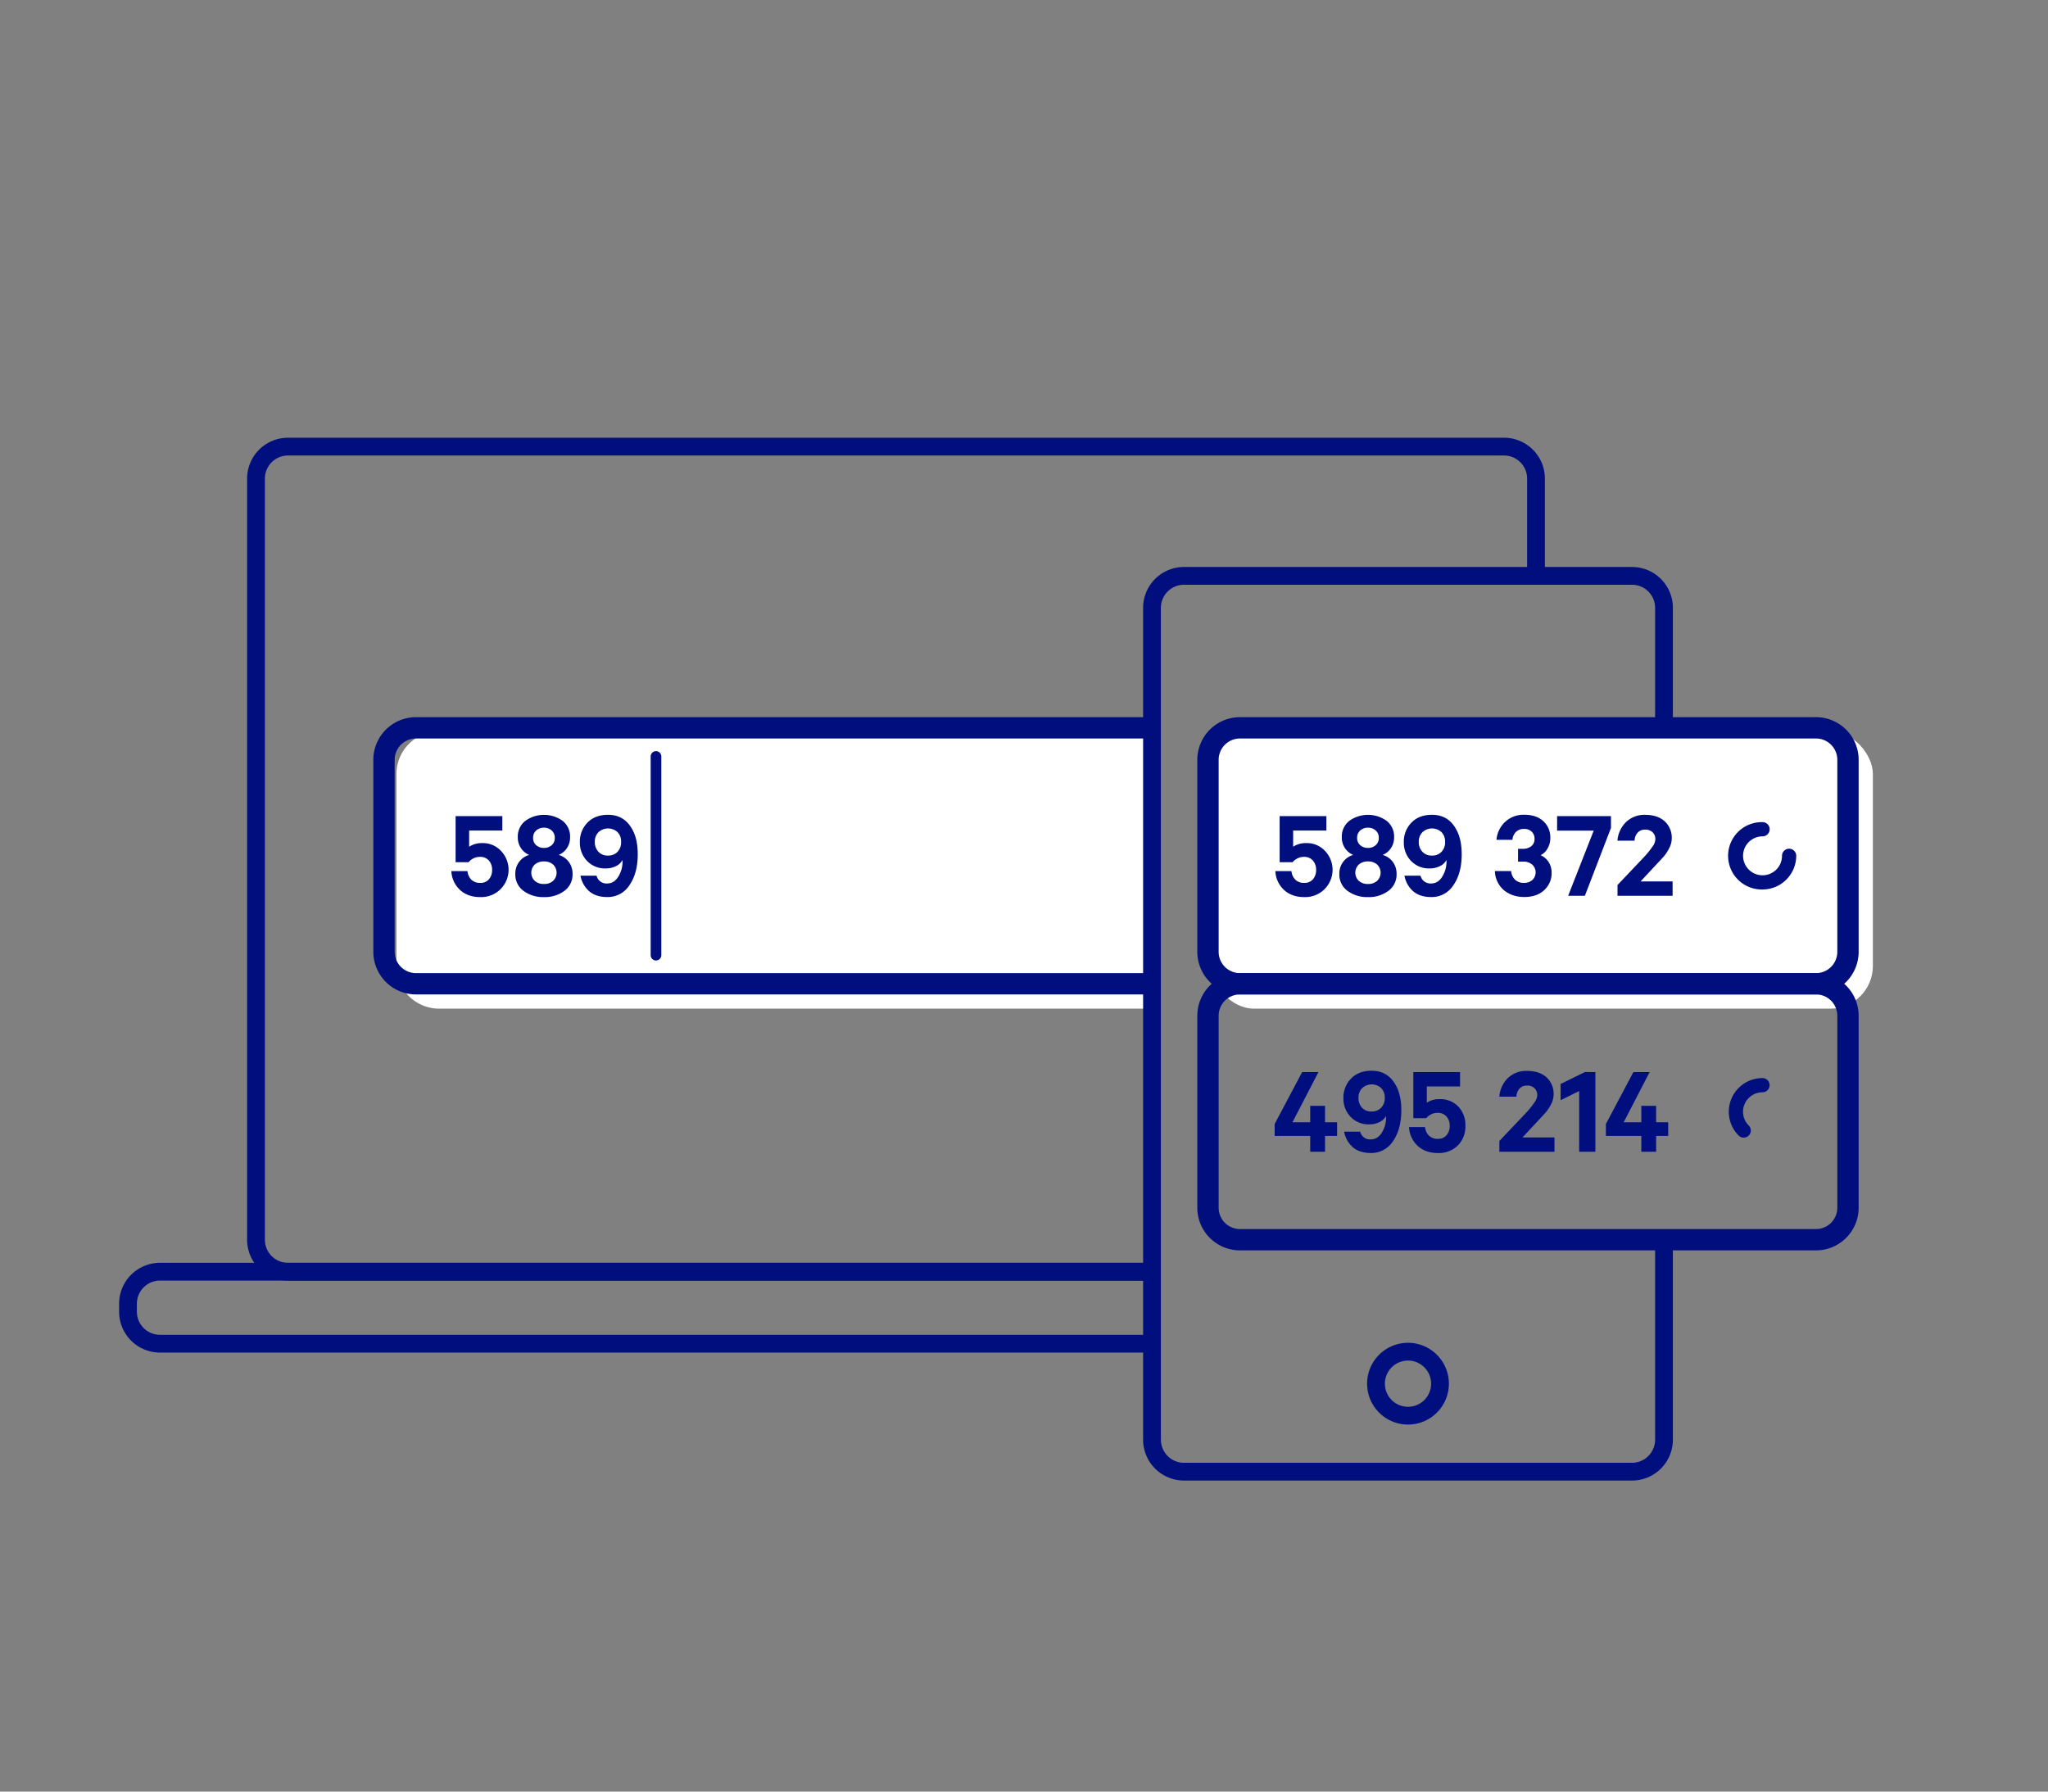 <svg id="OUTLINES" xmlns="http://www.w3.org/2000/svg" viewBox="0 0 1152 1008"><rect x="0" y="0" width="1152" height="1008" fill="#808080" stroke="none"/><defs><style>.cls-1{fill:#fff;}.cls-2{fill:#000f7d;}</style></defs><title>multi-factor-with-generator</title><rect class="cls-1" x="681.49" y="411.5" width="372" height="156" rx="24"/><path class="cls-1" d="M651,411.5H247a24,24,0,0,0-24,24v108a24,24,0,0,0,24,24H651Z"/><path class="cls-2" d="M918,833H666a23,23,0,0,1-23-23V342a23,23,0,0,1,23-23H918a23,23,0,0,1,23,23v67.5H931V342a13,13,0,0,0-13-13H666a13,13,0,0,0-13,13V810a13,13,0,0,0,13,13H918a13,13,0,0,0,13-13V697.5h10V810A23,23,0,0,1,918,833Z"/><path class="cls-2" d="M792,801.5a23,23,0,1,1,23-23A23,23,0,0,1,792,801.5Zm0-36a13,13,0,1,0,13,13A13,13,0,0,0,792,765.5Z"/><path class="cls-2" d="M648,720.5H162a23,23,0,0,1-23-23V269.28a23,23,0,0,1,23-23H846a23,23,0,0,1,23,23V324H859V269.28a13,13,0,0,0-13-13H162a13,13,0,0,0-13,13V697.5a13,13,0,0,0,13,13H648Z"/><path class="cls-2" d="M648,761H90a23,23,0,0,1-23-23v-4.5a23,23,0,0,1,23-23H648v10H90a13,13,0,0,0-13,13V738a13,13,0,0,0,13,13H648Z"/><path class="cls-2" d="M733.52,482.1a8.24,8.24,0,0,0-6.42,3h-7.3V459.18h26.28v8.1H727.39v9.13a12.46,12.46,0,0,1,7.23-2.05,13.83,13.83,0,0,1,10.47,4.16,15.37,15.37,0,0,1-11.42,26.21q-7,0-11.39-4a15.32,15.32,0,0,1-4.89-10.62h9.05a7.84,7.84,0,0,0,2.23,4.86,6.92,6.92,0,0,0,5,1.78,6.17,6.17,0,0,0,4.82-2,7.73,7.73,0,0,0,1.82-5.33,7.65,7.65,0,0,0-1.82-5.26A6.33,6.33,0,0,0,733.52,482.1Z"/><path class="cls-2" d="M769.51,504.73a18.5,18.5,0,0,1-11.53-3.5,11.3,11.3,0,0,1-4.6-9.49,10.89,10.89,0,0,1,2.23-6.94,10.54,10.54,0,0,1,5.58-3.79,10.39,10.39,0,0,1-4.67-3.87,10.67,10.67,0,0,1-1.75-6.06,11.13,11.13,0,0,1,4.27-9.27,17.95,17.95,0,0,1,20.91,0,11.19,11.19,0,0,1,4.23,9.27,10.67,10.67,0,0,1-1.75,6.06,10.39,10.39,0,0,1-4.67,3.87,10.6,10.6,0,0,1,5.59,3.79,10.94,10.94,0,0,1,2.22,6.94,11.3,11.3,0,0,1-4.6,9.49A18.37,18.37,0,0,1,769.51,504.73Zm0-7.37a7.47,7.47,0,0,0,5.07-1.72,6.35,6.35,0,0,0,0-9.27,7.52,7.52,0,0,0-5.07-1.71,7.63,7.63,0,0,0-5.14,1.71,6.35,6.35,0,0,0,0,9.27A7.59,7.59,0,0,0,769.51,497.36Zm0-20.3a6.33,6.33,0,0,0,4.31-1.53,5.15,5.15,0,0,0,1.75-4.09,5.33,5.33,0,0,0-1.75-4.19,6.22,6.22,0,0,0-4.31-1.57,6.31,6.31,0,0,0-4.38,1.57,5.33,5.33,0,0,0-1.75,4.19,5.15,5.15,0,0,0,1.75,4.09A6.43,6.43,0,0,0,769.51,477.06Z"/><path class="cls-2" d="M790,492.69h9.06a5.69,5.69,0,0,0,5.91,4.38q3.87,0,6.28-3.8a16,16,0,0,0,2.41-8.76v-.66a8.08,8.08,0,0,1-3.65,3.43,12.41,12.41,0,0,1-5.77,1.32,13.89,13.89,0,0,1-10.59-4.27,14.75,14.75,0,0,1-4-10.48,15.15,15.15,0,0,1,4.27-11q4.27-4.42,11.57-4.42,9.12,0,13.58,8.1,3.13,5.47,3.14,14.09,0,10.67-4.64,17.37a14.46,14.46,0,0,1-12.52,6.72q-6.19,0-10-3.14A15.3,15.3,0,0,1,790,492.69Zm22.85-19.06a7.46,7.46,0,0,0-2-5.44,7.92,7.92,0,0,0-10.7,0,7.4,7.4,0,0,0-2.08,5.44,7.75,7.75,0,0,0,2.05,5.62,7,7,0,0,0,5.33,2.12,7.13,7.13,0,0,0,5.4-2.12A7.75,7.75,0,0,0,812.87,473.63Z"/><path class="cls-2" d="M853.9,484.8v-7.22h2.55a7.66,7.66,0,0,0,4.86-1.46,5,5,0,0,0,1.86-4.17,5.36,5.36,0,0,0-1.57-4,5.76,5.76,0,0,0-4.27-1.57,6.29,6.29,0,0,0-4.64,1.71,6.81,6.81,0,0,0-1.93,4.42h-9a15.6,15.6,0,0,1,4.89-10.11,15.14,15.14,0,0,1,10.8-4q6.72,0,10.66,3.61a12.22,12.22,0,0,1,3.94,9.46,11.55,11.55,0,0,1-1.53,5.87,9.12,9.12,0,0,1-3.94,3.83,10,10,0,0,1,4.6,3.95,11,11,0,0,1,1.6,5.84,12.87,12.87,0,0,1-4.16,9.85q-4.16,3.87-11.17,3.87t-11.68-4a14.61,14.61,0,0,1-4.89-10.59H850a7.78,7.78,0,0,0,2.22,4.86,7.06,7.06,0,0,0,5.08,1.78,6.69,6.69,0,0,0,4.67-1.64,5.91,5.91,0,0,0-.15-8.69,7.72,7.72,0,0,0-5.11-1.64Z"/><path class="cls-2" d="M906.17,465.82,891.49,504h-9.41l14.38-36.65H875.87v-8.17h30.3Z"/><path class="cls-2" d="M931.13,472.17a5.22,5.22,0,0,0-1.53-3.9,5.69,5.69,0,0,0-4.16-1.5,5.47,5.47,0,0,0-4.27,1.72,7,7,0,0,0-1.72,4.49h-9.64a16.35,16.35,0,0,1,4.86-10.48,14.77,14.77,0,0,1,10.69-4.05q7,0,11,3.61a12.49,12.49,0,0,1,4,9.75,11.85,11.85,0,0,1-1.46,5.44,23.2,23.2,0,0,1-2.88,4.45c-.95,1.09-2.47,2.74-4.56,4.93l-8.62,9.27h18V504h-31v-6.06l14.23-15a53.18,53.18,0,0,0,6-7.38A7.06,7.06,0,0,0,931.13,472.17Z"/><path class="cls-2" d="M741.63,603.18,727,631.43H737v-9.27h8.33v9.27h6.79v7.66h-6.79V648H737v-8.91H717v-6.71l15.47-29.2Z"/><path class="cls-2" d="M756.08,636.69h9a5.7,5.7,0,0,0,5.91,4.38c2.58,0,4.68-1.27,6.28-3.8a16,16,0,0,0,2.41-8.76v-.66a8.08,8.08,0,0,1-3.65,3.43,12.36,12.36,0,0,1-5.77,1.32,13.87,13.87,0,0,1-10.58-4.27,14.72,14.72,0,0,1-4-10.48,15.19,15.19,0,0,1,4.27-11q4.28-4.43,11.57-4.42,9.13,0,13.58,8.1,3.14,5.48,3.14,14.09,0,10.67-4.63,17.37a14.48,14.48,0,0,1-12.52,6.72q-6.21,0-10-3.14A15.24,15.24,0,0,1,756.08,636.69Zm22.85-19.06a7.42,7.42,0,0,0-2-5.44,7.91,7.91,0,0,0-10.69,0,7.36,7.36,0,0,0-2.08,5.44,7.75,7.75,0,0,0,2,5.62,7,7,0,0,0,5.33,2.12,7.13,7.13,0,0,0,5.4-2.12A7.71,7.71,0,0,0,778.93,617.63Z"/><path class="cls-2" d="M808.71,626.1a8.24,8.24,0,0,0-6.42,3H795V603.18h26.28v8.1H802.58v9.13a12.44,12.44,0,0,1,7.23-2,13.83,13.83,0,0,1,10.47,4.16,15.11,15.11,0,0,1,4,10.88A14.94,14.94,0,0,1,820,644.5a15.14,15.14,0,0,1-11.13,4.23q-7,0-11.39-4a15.32,15.32,0,0,1-4.89-10.62h9a7.79,7.79,0,0,0,2.23,4.86,6.91,6.91,0,0,0,5,1.78,6.17,6.17,0,0,0,4.82-2,7.73,7.73,0,0,0,1.82-5.33,7.65,7.65,0,0,0-1.82-5.26A6.35,6.35,0,0,0,808.71,626.1Z"/><path class="cls-2" d="M864.7,616.17a5.22,5.22,0,0,0-1.53-3.9,5.69,5.69,0,0,0-4.16-1.5,5.47,5.47,0,0,0-4.27,1.72A7,7,0,0,0,853,617h-9.63a16.29,16.29,0,0,1,4.85-10.48,14.77,14.77,0,0,1,10.69-4q7,0,11,3.61a12.49,12.49,0,0,1,4,9.75,11.73,11.73,0,0,1-1.46,5.44,23.2,23.2,0,0,1-2.88,4.45c-1,1.09-2.47,2.74-4.56,4.93l-8.62,9.27h18V648h-31v-6.06l14.23-15a53.18,53.18,0,0,0,6-7.38A7.06,7.06,0,0,0,864.7,616.17Z"/><path class="cls-2" d="M897.4,603.18V648h-9.12V613.84L877.84,619v-9.13l13.65-6.71Z"/><path class="cls-2" d="M927.92,603.18l-14.6,28.25h9.93v-9.27h8.32v9.27h6.79v7.66h-6.79V648h-8.32v-8.91H903.32v-6.71l15.47-29.2Z"/><path class="cls-2" d="M648,559.5H234a24,24,0,0,1-24-24v-108a24,24,0,0,1,24-24H648v12H234a12,12,0,0,0-12,12v108a12,12,0,0,0,12,12H648Z"/><path class="cls-2" d="M270,482.1a8.24,8.24,0,0,0-6.42,3h-7.3V459.18h26.28v8.1H263.89v9.13a12.46,12.46,0,0,1,7.23-2.05,13.83,13.83,0,0,1,10.47,4.16,15.37,15.37,0,0,1-11.42,26.21q-7,0-11.39-4a15.32,15.32,0,0,1-4.89-10.62h9.05a7.84,7.84,0,0,0,2.23,4.86,6.92,6.92,0,0,0,5,1.78,6.17,6.17,0,0,0,4.82-2,7.73,7.73,0,0,0,1.82-5.33,7.65,7.65,0,0,0-1.82-5.26A6.33,6.33,0,0,0,270,482.1Z"/><path class="cls-2" d="M306,504.73a18.5,18.5,0,0,1-11.53-3.5,11.3,11.3,0,0,1-4.6-9.49,10.89,10.89,0,0,1,2.23-6.94,10.54,10.54,0,0,1,5.58-3.79,10.39,10.39,0,0,1-4.67-3.87,10.67,10.67,0,0,1-1.75-6.06,11.13,11.13,0,0,1,4.27-9.27,17.95,17.95,0,0,1,20.91,0,11.19,11.19,0,0,1,4.23,9.27,10.67,10.67,0,0,1-1.75,6.06,10.39,10.39,0,0,1-4.67,3.87,10.6,10.6,0,0,1,5.59,3.79,10.94,10.94,0,0,1,2.22,6.94,11.3,11.3,0,0,1-4.6,9.49A18.37,18.37,0,0,1,306,504.73Zm0-7.37a7.47,7.47,0,0,0,5.07-1.72,6.35,6.35,0,0,0,0-9.27,7.52,7.52,0,0,0-5.07-1.71,7.63,7.63,0,0,0-5.14,1.71,6.35,6.35,0,0,0,0,9.27A7.59,7.59,0,0,0,306,497.36Zm0-20.3a6.33,6.33,0,0,0,4.31-1.53,5.15,5.15,0,0,0,1.75-4.09,5.33,5.33,0,0,0-1.75-4.19,6.22,6.22,0,0,0-4.31-1.57,6.31,6.31,0,0,0-4.38,1.57,5.33,5.33,0,0,0-1.75,4.19,5.15,5.15,0,0,0,1.75,4.09A6.43,6.43,0,0,0,306,477.06Z"/><path class="cls-2" d="M326.52,492.69h9.06a5.69,5.69,0,0,0,5.91,4.38q3.87,0,6.28-3.8a16,16,0,0,0,2.41-8.76v-.66a8.08,8.08,0,0,1-3.65,3.43,12.41,12.41,0,0,1-5.77,1.32,13.89,13.89,0,0,1-10.59-4.27,14.75,14.75,0,0,1-4-10.48,15.15,15.15,0,0,1,4.27-11q4.27-4.42,11.57-4.42,9.12,0,13.58,8.1,3.14,5.47,3.14,14.09,0,10.67-4.64,17.37a14.46,14.46,0,0,1-12.52,6.72q-6.19,0-10-3.14A15.3,15.3,0,0,1,326.52,492.69Zm22.85-19.06a7.46,7.46,0,0,0-2-5.44,7.92,7.92,0,0,0-10.7,0,7.4,7.4,0,0,0-2.08,5.44,7.75,7.75,0,0,0,2.05,5.62,7,7,0,0,0,5.33,2.12,7.13,7.13,0,0,0,5.4-2.12A7.75,7.75,0,0,0,349.37,473.63Z"/><path class="cls-2" d="M369,540.39a3,3,0,0,1-3-3V425.61a3,3,0,0,1,6,0V537.39A3,3,0,0,1,369,540.39Z"/><path class="cls-2" d="M1021.49,559.5h-324a24,24,0,0,1-24-24v-108a24,24,0,0,1,24-24h324a24,24,0,0,1,24,24v108A24,24,0,0,1,1021.49,559.5Zm-324-144a12,12,0,0,0-12,12v108a12,12,0,0,0,12,12h324a12,12,0,0,0,12-12v-108a12,12,0,0,0-12-12Z"/><path class="cls-2" d="M1021.49,703.5h-324a24,24,0,0,1-24-24v-108a24,24,0,0,1,24-24h324a24,24,0,0,1,24,24v108A24,24,0,0,1,1021.49,703.5Zm-324-144a12,12,0,0,0-12,12v108a12,12,0,0,0,12,12h324a12,12,0,0,0,12-12v-108a12,12,0,0,0-12-12Z"/><path class="cls-2" d="M991.44,500.45a18.95,18.95,0,1,1,0-37.89,4,4,0,0,1,0,8,10.95,10.95,0,1,0,10.94,10.94,4,4,0,0,1,8,0A19,19,0,0,1,991.44,500.45Z"/><path class="cls-2" d="M980.87,640.07A4,4,0,0,1,978,638.9a18.94,18.94,0,0,1,13.4-32.34,4,4,0,0,1,0,8,10.94,10.94,0,0,0-7.74,18.68,4,4,0,0,1-2.83,6.83Z"/></svg>